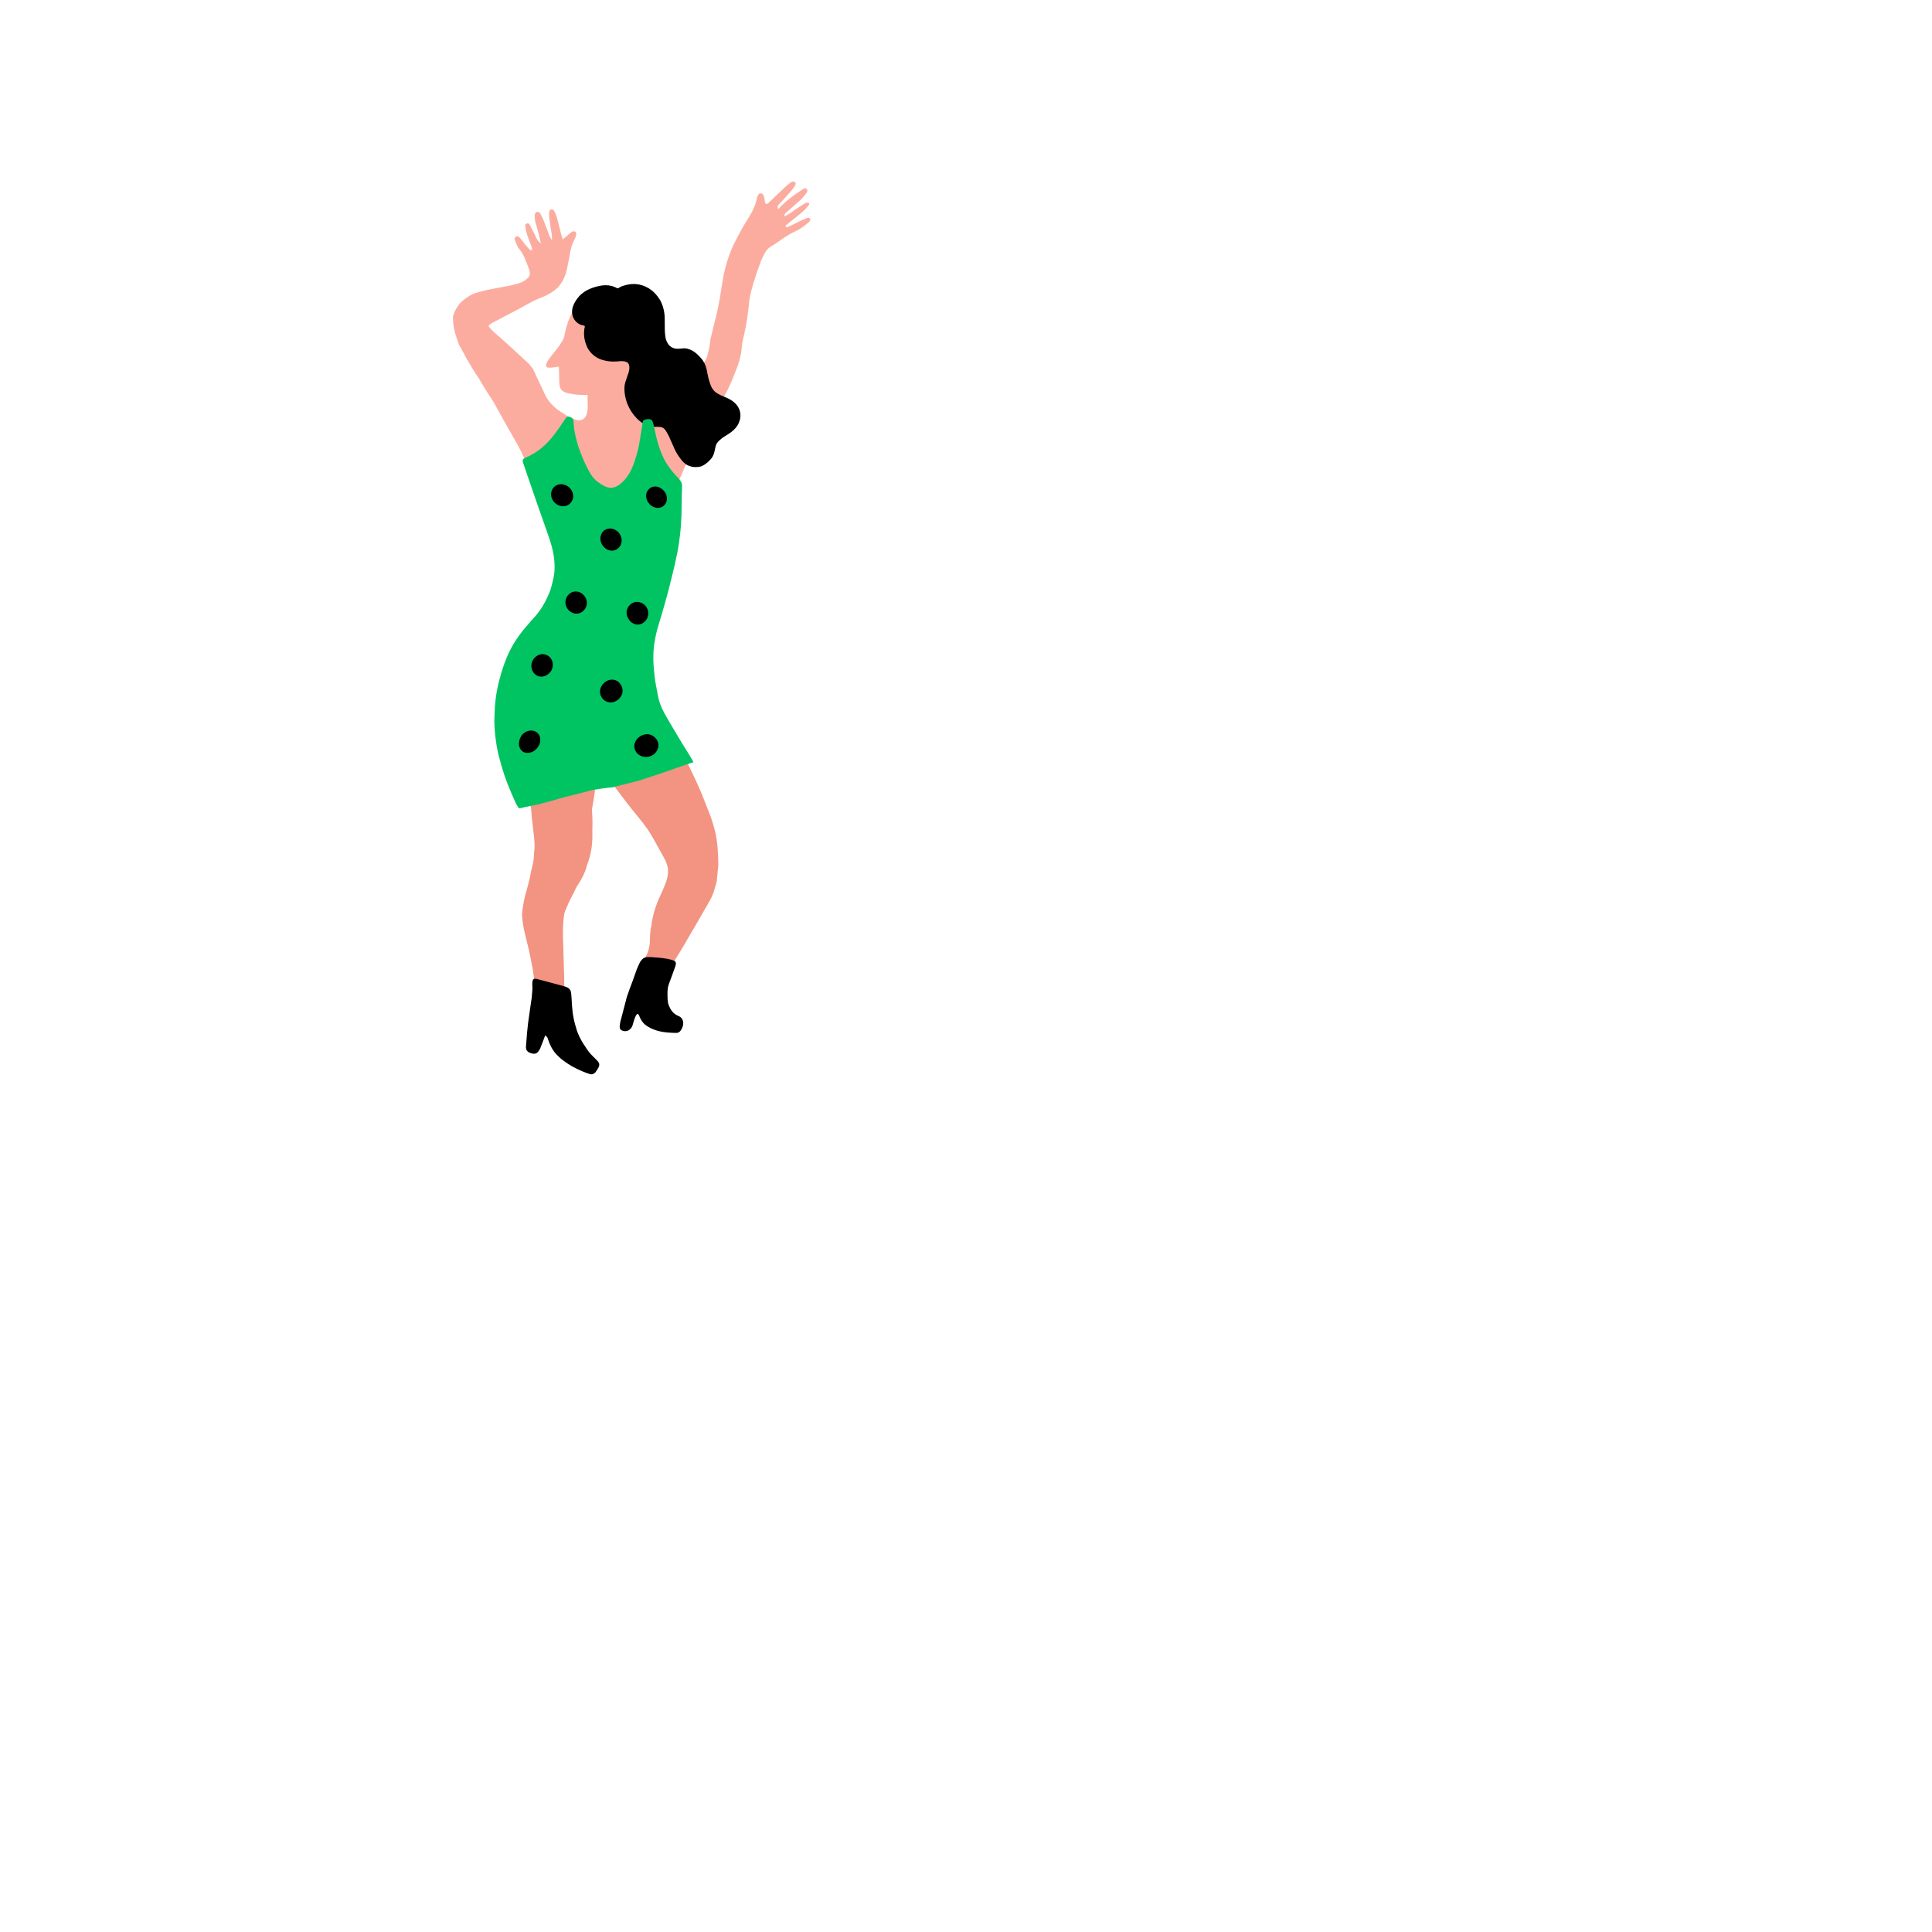 <?xml version="1.0" ?>
<svg xmlns="http://www.w3.org/2000/svg" version="1.1" width="384" height="384">
  <defs/>
  <g>
    <path d="M 161.056 43.524 C 160.96 43.286 160.682 43.23 160.409 43.332 C 160.266 43.386 160.123 43.443 159.981 43.503 C 159.75 43.599 159.522 43.703 159.296 43.811 C 158.443 44.22 157.601 44.652 156.743 45.051 C 156.55 45.14 156.247 45.328 156.117 44.872 C 156.437 44.606 156.787 44.306 157.147 44.016 C 157.9 43.408 158.678 42.825 159.409 42.195 C 159.439 42.169 159.469 42.143 159.5 42.117 C 159.756 41.897 159.991 41.654 160.217 41.404 C 160.305 41.305 160.391 41.205 160.476 41.104 C 160.559 41.007 160.642 40.91 160.724 40.813 C 160.839 40.676 160.92 40.433 160.709 40.337 C 160.617 40.294 160.48 40.264 160.36 40.268 C 160.293 40.27 160.23 40.283 160.183 40.311 C 159.983 40.429 159.783 40.55 159.585 40.672 C 159.092 40.972 158.606 41.284 158.126 41.604 C 157.417 42.077 156.775 42.656 155.928 42.988 C 155.85 42.371 156.375 42.169 156.691 41.877 C 157.419 41.205 158.189 40.572 158.922 39.905 C 159.032 39.803 159.141 39.7 159.249 39.596 C 159.456 39.398 159.646 39.184 159.827 38.962 C 159.916 38.852 160.001 38.74 160.085 38.628 C 160.182 38.495 160.276 38.361 160.369 38.227 C 160.514 38.02 160.516 37.736 160.323 37.551 C 160.176 37.41 159.991 37.41 159.815 37.476 C 159.749 37.501 159.684 37.535 159.623 37.574 C 159.235 37.824 158.852 38.079 158.476 38.342 C 158.286 38.472 158.099 38.604 157.913 38.738 C 157.605 38.955 157.303 39.179 157.007 39.41 C 156.363 39.911 155.748 40.447 155.178 41.03 C 155.004 41.208 154.834 41.39 154.669 41.578 C 154.564 41.299 154.467 41.009 154.719 40.723 C 155.07 40.324 155.463 39.954 155.817 39.558 C 155.936 39.425 156.055 39.292 156.174 39.159 C 156.532 38.76 156.889 38.361 157.237 37.955 C 157.274 37.911 157.31 37.867 157.347 37.823 C 157.489 37.65 157.628 37.476 157.766 37.3 C 157.825 37.223 157.878 37.149 157.924 37.079 C 158.223 36.609 158.214 36.28 157.954 36.161 C 157.865 36.121 157.782 36.099 157.702 36.091 C 157.326 36.057 157.036 36.353 156.744 36.583 C 156.739 36.587 156.735 36.591 156.73 36.595 C 156.416 36.836 156.127 37.109 155.842 37.381 C 155.606 37.606 155.371 37.832 155.137 38.057 C 154.387 38.767 153.639 39.48 152.884 40.186 C 152.851 40.219 152.817 40.252 152.783 40.286 C 152.4 40.661 152.102 40.589 152.03 40.092 C 151.983 39.769 151.954 39.442 151.866 39.137 C 151.808 38.941 151.726 38.755 151.599 38.584 C 151.434 38.363 150.932 38.386 150.771 38.637 C 150.667 38.798 150.532 38.969 150.503 39.14 C 150.435 39.53 150.339 39.911 150.221 40.286 C 150.048 40.828 149.83 41.355 149.583 41.874 C 149.576 41.888 149.569 41.902 149.562 41.916 C 149.102 42.798 148.559 43.655 148.025 44.515 C 147.676 45.076 147.356 45.641 147.064 46.21 C 146.831 46.625 146.613 47.042 146.408 47.46 C 146.202 47.834 146.007 48.209 145.823 48.586 C 145.803 48.627 145.784 48.668 145.764 48.709 C 145.157 50.029 144.679 51.364 144.306 52.709 C 143.966 53.936 143.713 55.171 143.53 56.41 C 143.5 56.57 143.471 56.73 143.444 56.89 C 143.424 57.003 143.404 57.117 143.384 57.231 C 143.316 57.743 143.238 58.254 143.153 58.766 C 143.043 59.448 142.92 60.131 142.783 60.813 C 142.521 62.118 142.211 63.422 141.865 64.726 C 141.845 64.802 141.825 64.879 141.804 64.955 C 141.615 65.784 141.41 66.613 141.194 67.443 C 141.15 67.835 141.104 68.227 141.056 68.62 C 141.028 68.845 140.988 69.066 140.937 69.282 C 140.878 69.614 140.793 69.936 140.685 70.248 C 140.651 70.479 140.602 70.703 140.538 70.919 C 140.409 71.219 140.259 71.509 140.087 71.788 C 139.809 72.244 139.53 72.701 139.239 73.145 C 139.099 73.362 138.957 73.576 138.81 73.784 C 138.383 74.39 137.962 75.001 137.558 75.628 C 137.521 75.681 137.485 75.735 137.448 75.789 C 137.056 76.361 136.678 76.946 136.323 77.552 C 136.241 77.7 136.16 77.849 136.081 77.999 C 135.646 78.825 135.144 79.554 134.581 80.199 C 134.419 80.385 134.252 80.564 134.08 80.737 C 133.865 80.954 133.641 81.162 133.411 81.361 C 132.974 81.73 132.51 82.066 132.023 82.372 C 131.841 82.483 131.657 82.591 131.469 82.695 C 131.076 82.912 130.676 83.089 130.271 83.247 C 130.115 83.298 129.957 83.346 129.799 83.392 C 129.604 83.445 129.407 83.495 129.21 83.541 C 128.486 83.614 127.772 83.446 127.154 82.812 C 127.072 82.728 126.996 82.641 126.925 82.551 C 126.145 81.626 125.975 80.375 125.944 79.156 C 125.941 78.795 125.95 78.436 125.958 78.09 C 125.962 77.941 125.9 77.837 125.814 77.769 C 125.815 77.585 125.817 77.402 125.82 77.219 C 125.842 76.928 125.865 76.637 125.884 76.346 C 125.898 76.113 125.92 75.88 125.944 75.647 C 125.961 75.4 125.981 75.153 125.998 74.907 C 126.025 73.952 126.06 72.997 126.099 72.042 C 126.114 71.671 126.13 71.299 126.146 70.928 C 126.198 70.339 126.251 69.75 126.304 69.162 C 126.462 67.409 126.478 65.675 126.126 63.991 C 126.036 63.561 125.934 63.136 125.806 62.725 C 125.787 62.671 125.768 62.616 125.748 62.562 C 125.583 62.103 125.379 61.664 125.113 61.26 C 124.444 60.245 123.561 59.501 122.468 59.034 C 122.465 59.033 122.463 59.032 122.461 59.031 C 121.903 58.809 121.34 58.615 120.721 58.601 C 120.17 58.588 119.618 58.633 119.068 58.724 C 118.855 58.759 118.642 58.802 118.43 58.85 C 117.402 59.087 116.508 59.482 115.749 60.034 C 115.495 60.211 115.254 60.404 115.027 60.613 C 114.082 61.48 113.367 62.62 112.884 64.028 C 112.619 64.799 112.404 65.578 112.243 66.365 C 112.216 66.506 112.191 66.647 112.168 66.789 C 112.153 66.879 112.142 66.974 112.105 67.057 C 112.022 67.243 111.943 67.43 111.864 67.617 C 111.493 68.218 111.12 68.819 110.653 69.386 C 110.011 70.167 109.383 70.956 108.84 71.784 C 108.798 71.849 108.757 71.913 108.718 71.978 C 108.648 72.134 108.589 72.292 108.55 72.451 C 108.451 72.849 108.65 73.069 109.125 73.077 C 109.688 73.087 110.256 73.003 110.821 72.901 C 111.018 72.865 111.084 72.903 111.087 73.065 C 111.107 73.938 111.138 74.81 111.162 75.682 C 111.167 75.845 111.166 76.009 111.166 76.172 C 111.198 76.416 111.233 76.66 111.295 76.901 C 111.411 77.354 111.705 77.69 112.175 77.915 C 112.446 78.045 112.73 78.131 113.02 78.193 C 113.277 78.25 113.539 78.287 113.803 78.32 C 113.809 78.321 113.815 78.322 113.821 78.323 C 113.846 78.328 113.872 78.332 113.897 78.337 C 114.033 78.363 114.168 78.384 114.304 78.403 C 114.924 78.48 115.552 78.49 116.179 78.498 C 116.347 78.5 116.515 78.508 116.682 78.5 C 116.735 78.497 116.757 78.519 116.79 78.532 C 116.785 78.791 116.781 79.069 116.773 79.357 C 116.828 80.183 116.858 81.096 116.716 81.857 C 116.607 82.438 116.398 82.931 116.022 83.228 C 115.728 83.456 115.339 83.574 114.827 83.539 C 113.791 83.257 112.777 82.76 111.872 82.113 C 111.615 81.961 111.365 81.8 111.123 81.63 C 109.937 80.792 108.967 79.739 108.406 78.586 C 108.31 78.388 108.216 78.19 108.123 77.991 C 107.915 77.564 107.713 77.135 107.515 76.704 C 107.416 76.496 107.317 76.288 107.219 76.079 C 106.777 75.139 106.338 74.199 105.899 73.258 C 105.609 72.911 105.319 72.564 105.03 72.217 C 104.996 72.185 104.961 72.153 104.927 72.122 C 103.755 71.039 102.582 69.956 101.4 68.876 C 100.302 67.873 99.184 66.876 98.04 65.888 C 97.923 65.765 97.805 65.642 97.687 65.519 C 97.648 65.477 97.608 65.435 97.569 65.394 C 97.492 65.312 97.426 65.233 97.37 65.156 C 97.197 65.015 97.116 64.888 97.143 64.771 C 97.2 64.657 97.292 64.55 97.422 64.45 C 97.464 64.419 97.504 64.386 97.543 64.352 C 97.719 64.253 97.885 64.145 98.067 64.05 C 99.189 63.464 100.311 62.877 101.434 62.291 C 101.921 62.037 102.409 61.783 102.897 61.529 C 103.273 61.321 103.649 61.114 104.025 60.907 C 104.318 60.743 104.612 60.58 104.906 60.417 C 105.078 60.321 105.254 60.23 105.433 60.142 C 106.094 59.77 106.802 59.448 107.543 59.163 C 109.006 58.6 110.147 57.868 111.01 56.993 C 111.018 56.983 111.026 56.974 111.034 56.964 C 111.853 55.989 112.382 54.856 112.665 53.592 C 112.788 53.042 112.897 52.489 112.995 51.935 C 113.039 51.751 113.081 51.566 113.122 51.381 C 113.145 51.265 113.168 51.15 113.191 51.034 C 113.213 50.883 113.235 50.732 113.257 50.582 C 113.271 50.477 113.287 50.373 113.304 50.269 C 113.435 49.515 113.622 48.772 113.968 48.048 C 114.038 47.882 114.117 47.716 114.203 47.551 C 114.293 47.379 114.364 47.199 114.421 47.017 C 114.463 46.879 114.498 46.74 114.528 46.603 C 114.537 46.565 114.542 46.527 114.544 46.489 C 114.551 46.311 114.485 46.138 114.28 46.037 C 114.253 46.023 114.226 46.012 114.198 46.003 C 113.991 45.941 113.77 45.994 113.611 46.115 C 113.6 46.122 113.59 46.13 113.58 46.138 C 113.182 46.45 112.802 46.779 112.397 47.13 C 112.281 47.229 112.163 47.329 112.042 47.431 C 111.977 47.481 111.911 47.532 111.844 47.582 C 111.82 47.5 111.796 47.421 111.773 47.345 C 111.764 47.316 111.755 47.287 111.746 47.258 C 111.735 47.222 111.724 47.187 111.713 47.153 C 111.702 47.117 111.691 47.083 111.68 47.048 C 111.611 46.829 111.55 46.627 111.498 46.423 C 111.415 46.093 111.333 45.763 111.253 45.432 C 111.177 45.125 111.101 44.817 111.024 44.51 C 110.897 44.016 110.766 43.523 110.625 43.033 C 110.502 42.601 110.289 42.196 110.07 41.806 C 110.005 41.692 109.783 41.615 109.626 41.621 C 109.338 41.632 109.207 41.866 109.176 42.112 C 109.14 42.403 109.102 42.704 109.137 42.985 C 109.153 43.109 109.169 43.233 109.185 43.356 C 109.276 44.117 109.38 44.876 109.504 45.63 C 109.504 45.631 109.504 45.632 109.505 45.634 C 109.53 45.796 109.561 45.957 109.591 46.125 C 109.669 46.58 109.743 47.081 109.704 47.768 C 109.428 47.267 109.274 47.051 109.182 46.813 C 109.049 46.467 108.924 46.118 108.799 45.769 C 108.789 45.74 108.778 45.71 108.768 45.681 C 108.613 45.253 108.457 44.826 108.289 44.403 C 108.106 43.941 107.905 43.486 107.692 43.039 C 107.659 42.97 107.626 42.902 107.593 42.834 C 107.558 42.764 107.524 42.694 107.489 42.625 C 107.347 42.339 107.162 42.048 106.717 42.127 C 106.41 42.181 106.237 42.529 106.269 43.117 C 106.27 43.136 106.271 43.155 106.272 43.174 C 106.288 43.439 106.32 43.703 106.371 43.96 C 106.394 44.072 106.42 44.182 106.449 44.291 C 106.533 44.606 106.624 44.917 106.717 45.229 C 106.841 45.668 106.97 46.105 107.086 46.547 C 107.153 46.804 107.212 47.063 107.276 47.349 C 107.347 47.654 107.422 47.989 107.515 48.382 C 107.24 48.179 107.039 47.969 106.882 47.757 C 106.575 47.352 106.448 46.934 106.253 46.553 C 105.978 46.015 105.71 45.474 105.422 44.943 C 105.38 44.865 105.338 44.788 105.295 44.71 C 105.287 44.695 105.278 44.679 105.269 44.663 C 105.239 44.608 105.203 44.549 105.157 44.499 C 105.081 44.416 104.979 44.357 104.832 44.382 C 104.8 44.387 104.765 44.397 104.729 44.411 C 104.617 44.453 104.535 44.516 104.479 44.589 C 104.392 44.7 104.368 44.836 104.39 44.962 C 104.402 45.031 104.414 45.1 104.427 45.17 C 104.506 45.65 104.593 46.131 104.741 46.587 C 104.956 47.247 105.209 47.893 105.457 48.542 C 105.501 48.657 105.545 48.772 105.589 48.887 C 105.614 48.955 105.639 49.024 105.664 49.093 C 105.669 49.108 105.675 49.123 105.682 49.139 C 105.762 49.338 105.872 49.541 105.559 49.784 C 105.529 49.76 105.498 49.737 105.467 49.713 C 105.335 49.623 105.197 49.539 105.097 49.43 C 104.877 49.191 104.666 48.944 104.458 48.697 C 104.364 48.58 104.271 48.462 104.178 48.345 C 103.929 48.031 103.709 47.694 103.445 47.393 C 103.085 46.981 102.691 46.859 102.482 47.07 C 102.157 47.398 102.291 47.686 102.42 47.96 C 102.486 48.098 102.545 48.241 102.603 48.385 C 102.755 48.763 102.899 49.147 103.168 49.452 C 103.654 50.002 103.987 50.617 104.266 51.256 C 104.381 51.52 104.486 51.788 104.59 52.057 C 104.732 52.425 104.87 52.793 105.019 53.157 C 105.033 53.193 105.048 53.229 105.063 53.265 C 105.262 53.741 105.337 54.187 105.297 54.601 C 105.236 54.844 105.108 55.059 104.915 55.247 C 104.848 55.312 104.774 55.374 104.693 55.432 C 104.267 55.87 103.592 56.202 102.7 56.429 C 102.257 56.542 101.812 56.653 101.367 56.764 C 100.427 56.948 99.483 57.125 98.535 57.295 C 97.954 57.399 97.378 57.509 96.809 57.629 C 95.911 57.839 95.034 58.075 94.184 58.349 C 94.144 58.362 94.103 58.376 94.063 58.389 C 93.19 58.836 92.439 59.34 91.806 59.898 C 91.588 60.105 91.388 60.32 91.207 60.544 C 91.052 60.753 90.909 60.967 90.779 61.186 C 90.455 61.73 90.206 62.304 90.03 62.908 C 90.025 63.123 90.031 63.341 90.047 63.564 C 90.055 64.072 90.112 64.597 90.215 65.139 C 90.362 65.912 90.581 66.679 90.843 67.443 C 90.988 67.866 91.146 68.288 91.313 68.709 C 91.452 68.945 91.595 69.179 91.739 69.414 C 91.787 69.506 91.834 69.598 91.882 69.69 C 92.469 70.822 93.103 71.941 93.779 73.048 C 93.973 73.365 94.17 73.68 94.371 73.995 C 94.634 74.397 94.903 74.796 95.177 75.195 C 95.404 75.597 95.637 75.998 95.875 76.397 C 96.541 77.517 97.247 78.625 97.989 79.723 C 98.005 79.752 98.021 79.781 98.037 79.81 C 98.279 80.245 98.525 80.679 98.776 81.112 C 99.185 81.886 99.608 82.656 100.044 83.423 C 100.761 84.683 101.483 85.942 102.195 87.204 C 102.479 87.708 102.762 88.213 103.042 88.719 C 103.232 89.08 103.42 89.442 103.607 89.804 C 103.731 90.073 103.855 90.342 103.978 90.612 C 104.053 90.768 104.128 90.924 104.202 91.08 C 104.487 91.678 104.821 92.236 105.199 92.756 C 105.345 92.972 105.498 93.181 105.659 93.384 C 106.218 94.093 106.861 94.731 107.579 95.309 C 107.77 95.463 107.962 95.614 108.156 95.763 C 109.112 96.495 110.102 97.161 111.123 97.764 C 111.273 97.852 111.423 97.937 111.574 98.022 C 111.698 98.095 111.823 98.167 111.948 98.238 C 112.287 98.43 112.629 98.615 112.974 98.794 C 114.058 99.361 115.174 99.863 116.317 100.305 C 116.42 100.345 116.523 100.385 116.626 100.424 C 117.38 100.712 118.129 100.924 118.876 101.071 C 119.256 101.145 119.635 101.203 120.014 101.245 C 120.437 101.292 120.86 101.32 121.281 101.331 C 121.669 101.339 122.056 101.332 122.443 101.312 C 122.741 101.3 123.039 101.279 123.337 101.252 C 124.242 101.168 125.142 101.017 126.038 100.819 C 126.222 100.776 126.406 100.731 126.589 100.683 C 127.291 100.503 127.964 100.271 128.617 100.001 C 129.255 99.748 129.872 99.458 130.478 99.148 C 130.805 98.98 131.13 98.806 131.452 98.629 C 131.928 98.359 132.399 98.081 132.871 97.804 C 133.263 97.578 133.655 97.351 134.049 97.13 C 134.319 96.979 134.487 96.751 134.613 96.486 C 134.647 96.405 134.677 96.321 134.705 96.235 C 134.815 95.891 134.935 95.552 135.064 95.219 C 135.184 94.943 135.309 94.67 135.438 94.4 C 135.597 93.975 135.768 93.558 135.947 93.147 C 136.004 93.016 136.062 92.886 136.121 92.756 C 136.64 91.842 137.191 90.953 137.752 90.073 C 137.83 89.95 137.908 89.827 137.985 89.702 C 138.034 89.623 138.083 89.543 138.131 89.463 C 138.165 89.409 138.2 89.355 138.234 89.301 C 138.293 89.204 138.351 89.108 138.41 89.011 C 139.024 87.995 139.591 86.944 140.089 85.843 C 140.108 85.801 140.127 85.76 140.146 85.718 C 140.609 84.696 141.096 83.692 141.611 82.708 C 141.644 82.644 141.678 82.582 141.712 82.519 C 142.002 81.976 142.301 81.44 142.608 80.91 C 142.917 80.379 143.235 79.856 143.563 79.339 C 143.867 78.859 144.163 78.369 144.429 77.86 C 144.44 77.838 144.451 77.816 144.462 77.795 C 144.525 77.668 144.588 77.541 144.65 77.414 C 145.151 76.41 145.609 75.387 145.986 74.332 C 146.058 74.161 146.128 73.989 146.196 73.817 C 146.2 73.806 146.204 73.796 146.209 73.785 C 146.791 72.416 147.214 70.99 147.387 69.481 C 147.431 69.089 147.471 68.696 147.506 68.303 C 147.598 67.898 147.684 67.493 147.765 67.088 C 147.931 66.385 148.08 65.682 148.214 64.979 C 148.496 63.49 148.705 62.003 148.848 60.524 C 148.872 60.271 148.899 60.019 148.928 59.767 C 148.969 59.495 149.012 59.223 149.057 58.952 C 149.146 58.54 149.241 58.129 149.341 57.717 C 149.471 57.234 149.608 56.751 149.753 56.268 C 150.177 54.855 150.664 53.443 151.193 52.028 C 151.296 51.752 151.429 51.476 151.568 51.201 C 151.652 51.017 151.74 50.833 151.822 50.649 C 151.882 50.517 151.95 50.39 152.025 50.266 C 152.201 49.942 152.43 49.649 152.708 49.389 C 152.873 49.245 153.054 49.112 153.251 48.992 C 154.123 48.457 154.944 47.852 155.792 47.285 C 156.496 46.814 157.218 46.369 158.003 46.01 C 158.154 45.932 158.307 45.858 158.464 45.789 C 158.783 45.648 159.08 45.45 159.369 45.243 C 159.521 45.133 159.67 45.02 159.82 44.911 C 160.198 44.636 160.564 44.34 160.895 44.017 C 161.019 43.905 161.107 43.649 161.056 43.524" stroke-width="2.0" fill="rgb(252, 172, 159)" opacity="1.0"/>
    <path d="M 130.393 84.834 C 130.415 84.835 130.436 84.835 130.457 84.836 C 130.679 84.84 130.902 84.844 131.124 84.851 C 131.351 84.858 131.552 84.914 131.731 85.012 C 132.001 85.163 132.223 85.414 132.417 85.743 C 132.433 85.769 132.449 85.795 132.465 85.822 C 132.844 86.455 133.156 87.124 133.442 87.807 C 133.63 88.216 133.808 88.631 133.986 89.046 C 134.239 89.636 134.551 90.18 134.908 90.692 C 135.091 90.968 135.287 91.235 135.494 91.495 C 135.966 92.086 136.502 92.451 137.088 92.643 C 137.402 92.762 137.734 92.823 138.08 92.837 C 138.26 92.844 138.44 92.837 138.619 92.825 C 138.746 92.81 138.873 92.793 138.999 92.777 C 139.235 92.747 139.461 92.67 139.678 92.555 C 140.02 92.374 140.337 92.152 140.633 91.898 C 140.889 91.674 141.129 91.425 141.357 91.156 C 141.687 90.766 141.879 90.289 142.001 89.768 C 142.041 89.595 142.082 89.422 142.121 89.249 C 142.146 89.128 142.171 89.007 142.194 88.885 C 142.207 88.815 142.223 88.747 142.241 88.68 C 142.344 88.312 142.53 88.004 142.783 87.742 C 142.826 87.698 142.869 87.654 142.912 87.611 C 143.185 87.342 143.475 87.096 143.794 86.887 C 144.375 86.508 144.982 86.176 145.523 85.725 C 146.066 85.27 146.544 84.757 146.843 84.064 C 146.915 83.897 146.975 83.729 147.021 83.56 C 147.355 82.437 147.115 81.289 146.342 80.391 C 146.296 80.338 146.248 80.286 146.198 80.235 C 145.728 79.753 145.191 79.41 144.615 79.146 C 144.382 79.029 144.143 78.927 143.899 78.835 C 143.446 78.664 143.009 78.452 142.585 78.197 C 142.214 77.974 141.903 77.697 141.66 77.338 C 141.527 77.155 141.413 76.95 141.318 76.719 C 141.027 76.015 140.826 75.293 140.675 74.553 C 140.654 74.449 140.633 74.345 140.61 74.242 C 140.562 73.976 140.51 73.712 140.454 73.448 C 140.256 72.524 139.861 71.767 139.307 71.152 C 139.175 70.997 139.034 70.851 138.884 70.713 C 138.758 70.573 138.624 70.441 138.482 70.315 C 137.915 69.814 137.294 69.482 136.629 69.308 C 136.559 69.29 136.489 69.276 136.419 69.265 C 136.051 69.203 135.684 69.239 135.317 69.277 C 135.024 69.308 134.73 69.345 134.435 69.317 C 134.336 69.307 134.239 69.289 134.144 69.264 C 133.696 69.175 133.299 68.94 132.95 68.582 C 132.939 68.568 132.927 68.554 132.916 68.539 C 132.475 67.96 132.23 67.261 132.19 66.43 C 132.165 66.256 132.15 66.076 132.146 65.889 C 132.142 65.746 132.138 65.602 132.134 65.459 C 132.142 64.704 132.132 63.951 132.115 63.2 C 132.087 61.9 131.778 60.738 131.229 59.685 C 131.221 59.669 131.213 59.654 131.205 59.639 C 130.58 58.65 129.825 57.81 128.83 57.236 C 128.446 57.015 128.055 56.843 127.658 56.717 C 127.235 56.579 126.804 56.495 126.366 56.463 C 126.287 56.457 126.209 56.453 126.13 56.451 C 125.344 56.435 124.54 56.573 123.719 56.851 C 123.461 56.939 123.213 57.06 122.985 57.221 C 122.851 57.315 122.744 57.324 122.605 57.247 C 122.273 57.065 121.933 56.93 121.586 56.839 C 120.79 56.632 119.952 56.65 119.086 56.836 C 119.045 56.845 119.004 56.854 118.962 56.864 C 118.142 57.056 117.337 57.311 116.574 57.736 C 115.871 58.128 115.282 58.624 114.817 59.24 C 114.491 59.644 114.217 60.098 113.998 60.606 C 113.562 61.618 113.64 62.545 114.01 63.264 C 114.351 63.923 114.938 64.406 115.599 64.615 C 115.659 64.634 115.719 64.65 115.78 64.664 C 115.925 64.698 116.116 64.679 116.202 64.789 C 116.293 64.906 116.193 65.093 116.167 65.247 C 116.04 66.007 116.052 66.735 116.192 67.428 C 116.281 67.913 116.429 68.382 116.633 68.835 C 116.739 69.071 116.856 69.292 116.983 69.5 C 117.352 70.052 117.793 70.504 118.303 70.858 C 118.869 71.25 119.52 71.52 120.256 71.67 C 120.423 71.711 120.594 71.745 120.77 71.773 C 121.589 71.903 122.411 71.876 123.24 71.79 C 123.361 71.777 123.482 71.772 123.602 71.773 C 123.84 71.777 124.076 71.811 124.31 71.871 C 124.785 71.994 125.007 72.265 125.08 72.817 C 125.134 73.222 125.058 73.615 124.948 74 C 124.948 74 124.948 74 124.948 74.001 C 124.776 74.528 124.602 75.054 124.416 75.576 C 124.304 75.89 124.219 76.204 124.159 76.519 C 124.053 77.352 124.12 78.191 124.313 79.023 C 124.422 79.491 124.563 79.943 124.734 80.376 C 125.17 81.428 125.79 82.373 126.599 83.188 C 126.685 83.275 126.772 83.358 126.862 83.437 C 127.69 84.23 128.662 84.664 129.736 84.795 C 129.954 84.821 130.174 84.832 130.393 84.85 L 130.393 84.834" stroke-width="2.0" fill="rgb(0, 0, 0)" opacity="1.0"/>
    <path d="M 111.552 151.656 C 111.947 151.7 112.343 151.741 112.739 151.782 C 113.326 151.847 113.913 151.913 114.498 151.988 C 114.762 152.025 115.026 152.064 115.289 152.105 C 115.378 152.119 115.465 152.135 115.549 152.153 C 116.348 152.328 116.935 152.712 117.355 153.258 C 117.584 153.594 117.74 153.994 117.833 154.447 C 117.893 154.736 117.95 155.026 118.004 155.317 C 118.005 155.32 118.006 155.323 118.006 155.326 C 118.007 155.327 118.007 155.329 118.007 155.33 C 118.108 155.977 118.191 156.628 118.258 157.281 C 118.244 157.315 118.23 157.349 118.216 157.383 C 118.205 157.473 118.193 157.563 118.182 157.653 C 118.113 158.181 118.032 158.712 117.941 159.245 C 117.93 159.294 117.919 159.343 117.908 159.392 C 117.843 159.8 117.774 160.21 117.7 160.621 C 117.691 160.674 117.681 160.728 117.671 160.781 C 117.674 160.964 117.676 161.148 117.677 161.332 C 117.727 162.078 117.76 162.828 117.761 163.587 C 117.762 163.987 117.754 164.39 117.735 164.796 C 117.741 165.071 117.742 165.348 117.738 165.626 C 117.746 165.986 117.745 166.348 117.733 166.714 C 117.682 168.342 117.411 169.909 116.863 171.407 C 116.831 171.495 116.798 171.582 116.765 171.669 C 116.418 173.061 115.839 174.394 114.984 175.664 C 114.959 175.703 114.934 175.743 114.908 175.782 C 114.795 175.956 114.683 176.132 114.572 176.308 C 114.312 176.862 114.059 177.421 113.772 177.952 C 113.222 178.966 112.741 180.021 112.323 181.114 C 112.268 181.271 112.214 181.429 112.161 181.588 C 112.143 181.697 112.125 181.806 112.108 181.916 C 112.081 182.092 112.056 182.268 112.032 182.445 C 111.905 183.701 111.862 185.003 111.899 186.348 C 111.931 187.475 111.964 188.603 111.999 189.731 C 112.033 190.858 112.068 191.986 112.103 193.115 C 112.113 193.433 112.123 193.751 112.132 194.07 C 112.136 194.307 112.139 194.545 112.142 194.782 C 112.139 194.922 112.135 195.061 112.131 195.201 C 112.153 195.633 112.175 196.065 112.196 196.497 C 112.201 196.591 112.206 196.686 112.21 196.781 C 112.156 197.273 112.095 197.765 111.985 198.232 C 111.882 198.672 111.632 198.98 111.254 199.089 C 111.11 199.128 110.949 199.141 110.772 199.123 C 110.195 199.066 109.615 198.975 109.036 198.827 C 108.587 198.707 108.139 198.545 107.693 198.327 C 107.1 198.038 106.703 197.557 106.626 196.853 C 106.611 196.719 106.597 196.584 106.582 196.449 C 106.415 195.745 106.254 195.04 106.145 194.346 C 106.088 193.986 106.031 193.626 105.971 193.266 C 105.936 193.014 105.9 192.762 105.863 192.509 C 105.778 192.048 105.69 191.586 105.597 191.124 C 105.564 190.948 105.53 190.773 105.496 190.597 C 105.251 189.343 104.97 188.084 104.631 186.816 C 104.319 185.646 104.074 184.494 103.9 183.362 C 103.834 182.841 103.784 182.325 103.749 181.812 C 103.751 181.782 103.754 181.751 103.757 181.721 C 103.902 180.099 104.2 178.521 104.658 176.987 C 104.894 176.199 105.089 175.389 105.283 174.58 C 105.314 174.441 105.344 174.302 105.375 174.163 C 105.446 173.838 105.503 173.514 105.545 173.19 C 105.654 172.827 105.742 172.464 105.808 172.102 C 105.975 171.475 106.078 170.849 106.119 170.223 C 106.134 169.99 106.141 169.757 106.138 169.524 C 106.26 168.767 106.286 168.009 106.216 167.252 C 106.206 166.957 106.183 166.662 106.148 166.366 C 106.031 165.393 105.922 164.416 105.813 163.439 C 105.775 163.107 105.739 162.775 105.701 162.443 C 105.657 161.898 105.612 161.353 105.565 160.809 C 105.55 160.714 105.534 160.619 105.519 160.524 C 105.297 159.152 105.053 157.79 104.832 156.418 C 104.829 156.397 104.826 156.376 104.823 156.355 C 104.743 155.788 104.679 155.214 104.678 154.621 C 104.669 154.354 104.675 154.082 104.698 153.806 C 104.705 153.708 104.714 153.609 104.725 153.509 C 104.753 153.265 104.786 153.049 104.83 152.859 C 105.061 151.938 105.527 151.633 106.657 151.543 C 106.848 151.528 107.039 151.517 107.23 151.51 C 107.763 151.492 108.294 151.503 108.821 151.521 C 109.733 151.553 110.636 151.63 111.544 151.687 L 111.552 151.656" stroke-width="2.0" fill="rgb(242, 148, 129)" opacity="1.0"/>
    <path d="M 142.451 175.233 C 142.229 175.943 142.034 176.689 141.806 177.441 C 141.663 177.79 141.513 178.141 141.349 178.49 C 141.237 178.709 141.121 178.928 140.997 179.145 C 140.2 180.546 139.394 181.946 138.583 183.345 C 137.772 184.744 136.955 186.142 136.136 187.539 C 136.02 187.737 135.904 187.936 135.787 188.134 C 135.623 188.411 135.459 188.687 135.295 188.963 C 135.255 189.027 135.214 189.091 135.174 189.154 C 135.073 189.318 134.973 189.481 134.872 189.644 C 134.444 190.328 134.016 191.013 133.588 191.697 C 133.178 192.353 132.684 192.998 132.166 193.621 C 131.88 193.966 131.563 194.245 131.222 194.441 C 130.925 194.659 130.597 194.789 130.245 194.814 C 130.109 194.819 129.969 194.811 129.827 194.79 C 129.312 194.712 128.799 194.623 128.299 194.51 C 128.023 194.448 127.752 194.378 127.487 194.298 C 127.09 194.178 126.894 193.924 126.888 193.568 C 126.879 193.399 126.913 193.208 126.988 192.998 C 127.186 192.442 127.406 191.885 127.651 191.333 C 127.767 191.144 127.886 190.956 128.009 190.769 C 128.017 190.756 128.025 190.744 128.033 190.732 C 128.28 190.313 128.496 189.895 128.673 189.48 C 128.847 189.029 128.978 188.582 129.056 188.14 C 129.144 187.731 129.187 187.327 129.181 186.932 C 129.163 185.941 129.263 184.943 129.471 183.936 C 129.524 183.49 129.597 183.043 129.691 182.593 C 129.698 182.558 129.705 182.522 129.712 182.487 C 130.024 180.949 130.569 179.396 131.319 177.826 C 131.588 177.263 131.826 176.692 132.065 176.124 C 132.377 175.378 132.605 174.653 132.727 173.946 C 132.748 173.757 132.763 173.568 132.77 173.381 C 132.782 173.09 132.775 172.801 132.749 172.515 C 132.623 171.933 132.422 171.361 132.134 170.796 C 132.112 170.754 132.089 170.712 132.066 170.67 C 131.391 169.44 130.722 168.209 130.032 166.99 C 129.942 166.832 129.852 166.674 129.762 166.516 C 129.549 166.159 129.334 165.804 129.117 165.45 C 128.975 165.228 128.832 165.006 128.688 164.785 C 128.366 164.338 128.039 163.894 127.707 163.453 C 127.66 163.396 127.614 163.338 127.567 163.281 C 126.534 162.007 125.487 160.74 124.487 159.448 C 124.112 158.963 123.742 158.474 123.383 157.98 C 122.965 157.447 122.558 156.908 122.164 156.362 C 122.097 156.242 122.031 156.121 121.965 156 C 121.875 155.809 121.787 155.617 121.701 155.423 C 121.394 154.73 121.095 154.029 120.875 153.311 C 120.793 153.043 120.796 152.794 120.876 152.572 C 121.014 152.243 121.323 151.974 121.778 151.797 C 122.281 151.601 122.823 151.46 123.356 151.376 C 124.034 151.268 124.711 151.167 125.389 151.072 C 125.433 151.065 125.478 151.058 125.522 151.05 C 125.743 151.013 125.963 150.975 126.184 150.939 C 126.988 150.809 127.795 150.689 128.603 150.577 C 129.811 150.41 131.023 150.263 132.238 150.131 C 132.736 150.069 133.235 150.01 133.734 149.954 C 134.617 149.854 135.311 150.03 135.839 150.494 C 136.101 150.721 136.32 151.021 136.499 151.395 C 136.624 151.657 136.75 151.918 136.876 152.179 C 137.008 152.439 137.14 152.698 137.272 152.958 C 137.433 153.294 137.593 153.63 137.753 153.966 C 138.156 154.816 138.552 155.669 138.925 156.533 C 138.965 156.627 139.005 156.721 139.045 156.815 C 139.187 157.128 139.326 157.443 139.461 157.76 C 139.932 158.916 140.365 160.09 140.837 161.246 C 141.318 162.427 141.709 163.63 142.025 164.852 C 142.098 165.13 142.166 165.41 142.23 165.69 C 142.314 166.105 142.389 166.521 142.456 166.939 C 142.525 167.463 142.582 167.989 142.627 168.519 C 142.72 169.609 142.766 170.711 142.773 171.822 C 142.762 171.956 142.751 172.09 142.738 172.224 C 142.736 172.247 142.734 172.27 142.732 172.292 C 142.646 173.237 142.55 174.187 142.451 175.233" stroke-width="2.0" fill="rgb(242, 148, 129)" opacity="1.0"/>
    <path d="M 126.608 201.527 C 126.407 201.799 126.272 202.084 126.165 202.376 C 126.05 202.673 125.965 202.977 125.871 203.279 C 125.829 203.451 125.783 203.622 125.727 203.79 C 125.388 204.813 124.387 205.244 123.513 204.761 C 123.284 204.634 123.176 204.412 123.163 204.167 C 123.163 204.159 123.164 204.151 123.164 204.142 C 123.18 203.764 123.22 203.372 123.321 202.99 C 123.624 201.831 123.929 200.673 124.236 199.514 C 124.271 199.381 124.306 199.248 124.341 199.115 C 124.413 198.823 124.485 198.531 124.558 198.239 C 124.751 197.688 124.944 197.136 125.138 196.585 C 125.2 196.418 125.263 196.251 125.325 196.084 C 125.468 195.703 125.611 195.322 125.754 194.942 C 126.02 194.191 126.287 193.441 126.553 192.691 C 126.643 192.44 126.77 192.192 126.88 191.942 C 127.008 191.65 127.119 191.403 127.223 191.197 C 127.462 190.846 127.661 190.614 127.889 190.466 C 128.293 190.182 128.798 190.194 129.825 190.261 C 130.462 190.302 131.095 190.35 131.71 190.429 C 132.303 190.505 132.881 190.608 133.432 190.761 C 133.489 190.777 133.546 190.793 133.603 190.81 C 134.354 191.036 134.482 191.312 134.202 192.136 C 133.846 193.182 133.438 194.229 133.058 195.276 C 132.928 195.631 132.822 195.982 132.739 196.327 C 132.673 196.846 132.65 197.353 132.669 197.847 C 132.661 198.376 132.7 198.89 132.785 199.388 C 132.804 199.448 132.824 199.508 132.844 199.568 C 133.215 200.666 133.791 201.521 134.886 201.955 C 135.031 202.012 135.157 202.086 135.265 202.175 C 135.965 202.734 135.981 203.852 135.297 204.822 C 135.091 205.116 134.782 205.3 134.479 205.298 C 134.242 205.296 134.005 205.292 133.769 205.285 C 132.908 205.254 132.061 205.181 131.252 205.008 C 130.921 204.937 130.596 204.85 130.279 204.742 C 129.59 204.51 128.936 204.189 128.33 203.744 C 128.314 203.732 128.299 203.72 128.283 203.708 C 127.921 203.432 127.653 203.072 127.418 202.683 C 127.348 202.56 127.281 202.435 127.216 202.309 C 127.061 202.013 127.05 201.59 126.608 201.527" stroke-width="2.0" fill="rgb(0, 0, 0)" opacity="1.0"/>
    <path d="M 108.363 205.786 C 108.007 206.714 107.715 207.554 107.378 208.354 C 107.339 208.429 107.301 208.503 107.262 208.577 C 106.799 209.458 106.28 209.619 105.352 209.27 C 105.094 209.173 104.901 209.044 104.775 208.873 C 104.594 208.655 104.515 208.37 104.543 208.002 C 104.563 207.748 104.583 207.494 104.603 207.24 C 104.694 205.956 104.79 204.671 104.953 203.407 C 105.114 202.156 105.293 200.909 105.478 199.664 C 105.55 199.178 105.623 198.693 105.696 198.207 C 105.742 197.609 105.789 197.01 105.834 196.412 C 105.825 196.241 105.815 196.07 105.804 195.9 C 105.788 195.632 105.799 195.369 105.827 195.119 C 105.885 194.609 106.141 194.431 106.69 194.575 C 106.983 194.652 107.276 194.73 107.569 194.807 C 108.168 194.964 108.768 195.122 109.367 195.282 C 109.935 195.433 110.503 195.587 111.072 195.743 C 111.424 195.837 111.775 195.931 112.128 196.027 C 112.792 196.208 113.144 196.422 113.384 196.862 C 113.458 197.047 113.504 197.273 113.537 197.555 C 113.623 198.311 113.63 199.056 113.682 199.808 C 113.747 200.738 113.859 201.667 114.058 202.598 C 114.09 202.746 114.124 202.894 114.16 203.042 C 114.248 203.42 114.353 203.799 114.475 204.178 C 114.534 204.414 114.601 204.649 114.676 204.885 C 114.737 205.052 114.802 205.22 114.872 205.388 C 115.252 206.303 115.719 207.165 116.292 207.968 C 116.396 208.14 116.506 208.309 116.621 208.476 C 116.77 208.702 116.93 208.922 117.1 209.138 C 117.326 209.413 117.57 209.68 117.834 209.938 C 118.142 210.24 118.453 210.539 118.748 210.851 C 118.933 211.046 119.051 211.251 119.096 211.463 C 119.136 211.69 119.093 211.925 118.956 212.166 C 118.791 212.457 118.622 212.748 118.426 213.019 C 118.121 213.443 117.674 213.639 117.158 213.461 C 117.101 213.441 117.045 213.422 116.989 213.402 C 116.792 213.334 116.595 213.263 116.4 213.191 C 115.418 212.817 114.471 212.382 113.574 211.861 C 113.196 211.642 112.828 211.407 112.469 211.155 C 112.17 210.95 111.877 210.734 111.591 210.507 C 111.214 210.186 110.85 209.841 110.503 209.469 C 110.307 209.259 110.134 209.034 109.981 208.798 C 109.8 208.541 109.643 208.27 109.505 207.989 C 109.287 207.574 109.111 207.137 108.967 206.689 C 108.889 206.441 108.877 206.167 108.403 205.816 C 108.39 205.806 108.376 205.796 108.363 205.786" stroke-width="2.0" fill="rgb(0, 0, 0)" opacity="1.0"/>
    <path d="M 103.181 160.675 C 103.651 160.58 104.12 160.478 104.589 160.37 C 105.557 160.184 106.524 159.976 107.489 159.747 C 107.503 159.743 107.518 159.739 107.532 159.736 C 108.584 159.469 109.635 159.178 110.687 158.867 C 111.104 158.75 111.521 158.629 111.938 158.506 C 112.021 158.481 112.103 158.457 112.185 158.432 C 113.477 158.131 114.771 157.809 116.067 157.47 C 116.336 157.398 116.605 157.327 116.874 157.254 C 117.187 157.17 117.5 157.084 117.813 156.998 C 118.392 156.915 118.971 156.831 119.55 156.744 C 119.929 156.694 120.309 156.644 120.689 156.592 C 120.935 156.564 121.182 156.535 121.428 156.506 C 121.545 156.499 121.662 156.492 121.78 156.485 C 121.916 156.445 122.053 156.405 122.189 156.364 C 122.447 156.301 122.704 156.238 122.962 156.174 C 124.301 155.842 125.638 155.501 126.974 155.156 C 127.417 155.012 127.86 154.867 128.303 154.722 C 129.32 154.389 130.336 154.055 131.353 153.721 C 131.639 153.625 131.926 153.529 132.212 153.433 C 132.52 153.323 132.828 153.213 133.135 153.104 C 133.542 152.959 133.949 152.814 134.356 152.671 C 135.42 152.299 136.485 151.931 137.553 151.572 C 137.648 151.542 137.743 151.512 137.838 151.481 C 137.717 151.27 137.606 151.054 137.481 150.844 C 137.295 150.531 137.108 150.217 136.922 149.904 C 136.876 149.831 136.831 149.757 136.785 149.684 C 136.378 149.03 135.971 148.377 135.563 147.724 C 135.349 147.364 135.135 147.005 134.92 146.646 C 134.592 146.096 134.263 145.547 133.933 144.999 C 133.673 144.557 133.413 144.115 133.151 143.673 C 132.912 143.26 132.672 142.847 132.431 142.435 C 131.832 141.409 131.328 140.355 130.987 139.231 C 130.918 138.969 130.857 138.703 130.807 138.433 C 130.786 138.335 130.767 138.236 130.749 138.137 C 130.516 136.859 130.224 135.589 130.092 134.295 C 130.079 134.167 130.067 134.039 130.056 133.912 C 130.033 133.698 130.013 133.484 129.996 133.271 C 129.858 131.968 129.815 130.671 129.898 129.382 C 129.951 128.571 130.052 127.762 130.212 126.957 C 130.265 126.663 130.326 126.37 130.396 126.077 C 130.5 125.58 130.628 125.084 130.781 124.589 C 131.214 123.197 131.623 121.797 132.02 120.392 C 132.215 119.705 132.406 119.017 132.596 118.329 C 132.656 118.106 132.717 117.884 132.777 117.662 C 132.837 117.431 132.896 117.199 132.955 116.967 C 133.018 116.72 133.08 116.473 133.142 116.226 C 133.475 114.905 133.804 113.583 134.108 112.254 C 134.299 111.422 134.48 110.586 134.646 109.747 C 134.735 109.259 134.819 108.77 134.896 108.28 C 134.897 108.274 134.898 108.268 134.899 108.263 C 135.102 106.946 135.258 105.617 135.346 104.271 C 135.381 103.728 135.411 103.184 135.438 102.639 C 135.447 102.345 135.454 102.05 135.462 101.756 C 135.467 101.322 135.471 100.889 135.476 100.455 C 135.49 99.205 135.509 97.956 135.569 96.715 C 135.573 96.628 135.573 96.544 135.57 96.463 C 135.519 95.977 135.33 95.597 135.011 95.243 C 134.912 95.111 134.798 94.981 134.669 94.851 C 134.02 94.197 133.442 93.502 132.927 92.772 C 132.652 92.376 132.396 91.971 132.156 91.556 C 132.102 91.462 132.049 91.368 131.997 91.274 C 131.469 90.197 131.048 89.061 130.714 87.879 C 130.697 87.815 130.679 87.751 130.663 87.687 C 130.594 87.426 130.526 87.166 130.457 86.906 C 130.311 86.232 130.164 85.559 130.012 84.886 C 129.927 84.512 129.841 84.133 129.711 83.776 C 129.653 83.619 129.503 83.439 129.367 83.387 C 128.919 83.22 128.469 83.299 128.049 83.467 C 127.661 83.622 127.726 84.075 127.671 84.432 C 127.576 85.047 127.474 85.66 127.363 86.269 C 127.274 86.91 127.172 87.546 127.054 88.176 C 126.987 88.535 126.914 88.892 126.835 89.246 C 126.656 89.993 126.446 90.731 126.198 91.456 C 126.168 91.554 126.136 91.652 126.104 91.749 C 125.623 93.215 124.944 94.576 123.9 95.631 C 123.851 95.681 123.802 95.728 123.754 95.775 C 122.897 96.612 122.134 96.962 121.371 96.943 C 120.949 96.932 120.527 96.808 120.091 96.592 C 119.688 96.399 119.272 96.129 118.833 95.797 C 118.289 95.388 117.836 94.882 117.465 94.315 C 117.338 94.126 117.221 93.931 117.112 93.73 C 116.899 93.335 116.688 92.936 116.49 92.534 C 116.315 92.183 116.149 91.829 116 91.471 C 115.951 91.354 115.902 91.237 115.854 91.12 C 115.555 90.383 115.267 89.644 115.004 88.899 C 114.875 88.495 114.754 88.091 114.642 87.684 C 114.389 86.759 114.187 85.824 114.067 84.873 C 114.029 84.509 114.002 84.143 113.99 83.775 C 113.972 83.248 113.683 82.995 113.212 82.848 C 112.745 82.703 112.523 82.966 112.316 83.298 C 112.121 83.613 111.9 83.91 111.698 84.22 C 111.39 84.693 111.071 85.153 110.738 85.598 C 110.636 85.738 110.533 85.876 110.428 86.013 C 110.248 86.266 110.061 86.514 109.869 86.755 C 109.82 86.817 109.77 86.879 109.72 86.94 C 109.024 87.789 108.253 88.564 107.384 89.241 C 106.606 89.848 105.748 90.377 104.796 90.813 C 104.688 90.863 104.578 90.912 104.466 90.959 C 103.865 91.216 103.778 91.454 104.018 92.143 C 104.113 92.415 104.21 92.687 104.308 92.958 C 104.427 93.323 104.549 93.687 104.672 94.052 C 104.995 94.999 105.327 95.944 105.651 96.891 C 106.028 97.99 106.407 99.088 106.786 100.186 C 106.809 100.249 106.831 100.313 106.853 100.376 C 106.984 100.75 107.116 101.123 107.246 101.497 C 107.525 102.281 107.803 103.065 108.08 103.85 C 108.448 104.896 108.814 105.942 109.175 106.991 C 109.212 107.105 109.249 107.219 109.286 107.334 C 109.411 107.719 109.525 108.105 109.626 108.491 C 109.87 109.374 110.048 110.261 110.145 111.148 C 110.242 112.031 110.259 112.914 110.182 113.794 C 110.136 114.181 110.072 114.568 109.99 114.954 C 109.985 114.976 109.98 114.998 109.976 115.019 C 109.816 115.787 109.623 116.54 109.391 117.273 C 109.215 117.746 109.022 118.21 108.811 118.665 C 108.773 118.749 108.734 118.833 108.695 118.916 C 108.122 120.126 107.418 121.265 106.546 122.31 C 106.515 122.344 106.483 122.378 106.452 122.412 C 106.154 122.735 105.858 123.059 105.565 123.385 C 105.083 123.933 104.608 124.487 104.145 125.052 C 103.773 125.505 103.42 125.969 103.087 126.446 C 102.769 126.886 102.467 127.335 102.184 127.796 C 101.829 128.373 101.503 128.969 101.21 129.584 C 101.006 130.004 100.818 130.432 100.645 130.871 C 100.643 130.876 100.641 130.881 100.639 130.886 C 100.154 132.089 99.751 133.293 99.43 134.497 C 99.387 134.648 99.345 134.799 99.304 134.95 C 99.227 135.235 99.155 135.52 99.087 135.805 C 98.826 136.888 98.629 137.972 98.497 139.057 C 98.383 139.989 98.316 140.922 98.296 141.855 C 98.273 142.295 98.261 142.735 98.258 143.175 C 98.258 143.243 98.258 143.312 98.258 143.381 C 98.274 144.683 98.38 145.988 98.573 147.294 C 98.576 147.316 98.579 147.339 98.583 147.362 C 98.762 148.729 99.051 150.037 99.421 151.302 C 99.451 151.418 99.481 151.533 99.512 151.648 C 99.607 152.004 99.708 152.356 99.815 152.704 C 100.11 153.706 100.451 154.683 100.822 155.645 C 101.32 156.939 101.872 158.204 102.436 159.464 C 102.503 159.616 102.576 159.76 102.654 159.895 C 102.806 160.192 102.983 160.449 103.181 160.675" stroke-width="2.0" fill="rgb(0, 196, 98)" opacity="1.0"/>
    <path d="M 112.389 119.604 C 112.422 118.912 112.777 118.305 113.296 117.935 C 113.585 117.718 113.936 117.583 114.316 117.561 C 114.368 117.557 114.421 117.556 114.474 117.556 C 114.906 117.562 115.323 117.721 115.676 117.979 C 115.76 118.04 115.841 118.107 115.918 118.179 C 116.181 118.437 116.39 118.757 116.518 119.106 C 116.611 119.366 116.657 119.642 116.645 119.922 C 116.623 120.425 116.42 120.889 116.104 121.248 C 115.703 121.705 115.121 121.99 114.502 121.964 C 114.082 121.946 113.686 121.796 113.352 121.556 C 112.748 121.13 112.352 120.395 112.389 119.604" stroke-width="2.0" fill="rgb(0, 0, 0)" opacity="1.0"/>
    <path d="M 123.739 137.471 C 123.617 138.723 122.392 139.726 121.142 139.6 C 120.93 139.578 120.727 139.525 120.537 139.444 C 119.71 139.081 119.156 138.172 119.27 137.222 C 119.352 136.536 119.771 135.911 120.339 135.516 C 120.718 135.241 121.174 135.078 121.646 135.081 C 122.119 135.084 122.561 135.255 122.92 135.537 C 123.125 135.704 123.298 135.909 123.43 136.141 C 123.666 136.529 123.786 136.991 123.739 137.471" stroke-width="2.0" fill="rgb(0, 0, 0)" opacity="1.0"/>
    <path d="M 128.191 150.441 C 128.036 150.429 127.885 150.404 127.739 150.367 C 126.702 150.099 125.99 149.176 126.078 148.123 C 126.176 146.953 127.348 145.947 128.573 145.933 C 128.637 145.931 128.702 145.933 128.766 145.937 C 129.7 146.003 130.503 146.684 130.791 147.552 C 130.859 147.787 130.887 148.034 130.865 148.287 C 130.832 148.681 130.689 149.048 130.469 149.364 C 130.011 150.066 129.147 150.512 128.191 150.441" stroke-width="2.0" fill="rgb(0, 0, 0)" opacity="1.0"/>
    <path d="M 126.711 119.633 C 126.973 119.644 127.224 119.704 127.455 119.803 C 127.99 120.019 128.422 120.451 128.657 120.993 C 128.788 121.308 128.855 121.659 128.841 122.026 C 128.824 122.476 128.675 122.893 128.436 123.236 C 128.06 123.745 127.486 124.092 126.857 124.141 C 126.788 124.145 126.718 124.144 126.647 124.14 C 125.943 124.098 125.292 123.641 124.913 123.011 C 124.689 122.667 124.55 122.269 124.535 121.859 C 124.505 121.007 124.974 120.253 125.665 119.88 C 125.976 119.709 126.333 119.618 126.711 119.633" stroke-width="2.0" fill="rgb(0, 0, 0)" opacity="1.0"/>
    <path d="M 111.619 96.243 C 111.963 96.258 112.294 96.352 112.593 96.505 C 113.368 96.905 113.922 97.714 113.925 98.593 C 113.926 98.93 113.847 99.244 113.707 99.52 C 113.373 100.199 112.678 100.649 111.867 100.624 C 111.66 100.617 111.457 100.581 111.263 100.519 C 110.407 100.263 109.726 99.527 109.57 98.632 C 109.561 98.579 109.554 98.525 109.548 98.471 C 109.48 97.778 109.727 97.163 110.172 96.753 C 110.426 96.522 110.742 96.357 111.102 96.28 C 111.266 96.248 111.439 96.235 111.619 96.243" stroke-width="2.0" fill="rgb(0, 0, 0)" opacity="1.0"/>
    <path d="M 132.541 98.84 C 132.676 99.994 131.9 100.911 130.787 100.953 C 130.738 100.954 130.688 100.952 130.638 100.949 C 129.54 100.88 128.562 99.919 128.433 98.792 C 128.363 98.18 128.574 97.617 128.953 97.23 C 129.31 96.868 129.802 96.658 130.339 96.698 C 130.518 96.711 130.693 96.749 130.861 96.809 C 131.212 96.928 131.535 97.136 131.802 97.404 C 132.2 97.78 132.477 98.287 132.541 98.84" stroke-width="2.0" fill="rgb(0, 0, 0)" opacity="1.0"/>
    <path d="M 105.62 132.1 C 105.744 131.015 106.623 130.148 107.63 130.028 C 107.781 130.012 107.935 130.013 108.089 130.033 C 109.222 130.174 109.994 131.196 109.867 132.383 C 109.833 132.702 109.733 133.003 109.583 133.269 C 109.572 133.289 109.56 133.309 109.549 133.328 C 109.54 133.341 109.532 133.354 109.523 133.368 C 109.283 133.736 108.954 134.038 108.58 134.235 C 108.26 134.403 107.905 134.497 107.543 134.491 C 106.722 134.479 106.04 133.918 105.767 133.158 C 105.635 132.833 105.578 132.471 105.62 132.1" stroke-width="2.0" fill="rgb(0, 0, 0)" opacity="1.0"/>
    <path d="M 119.333 107.085 C 119.319 106.455 119.556 105.909 119.954 105.539 C 120.184 105.329 120.468 105.178 120.788 105.104 C 120.957 105.065 121.135 105.046 121.321 105.052 C 121.792 105.068 122.23 105.234 122.591 105.506 C 123.159 105.931 123.537 106.616 123.554 107.382 C 123.563 107.752 123.477 108.098 123.321 108.396 C 122.981 109.038 122.322 109.465 121.567 109.447 C 120.499 109.422 119.558 108.535 119.369 107.446 C 119.348 107.328 119.335 107.207 119.333 107.085" stroke-width="2.0" fill="rgb(0, 0, 0)" opacity="1.0"/>
    <path d="M 103.186 147.403 C 103.187 147.398 103.187 147.393 103.188 147.389 C 103.227 147.131 103.301 146.885 103.405 146.657 C 103.452 146.55 103.506 146.446 103.566 146.347 C 103.677 146.166 103.809 146 103.956 145.854 C 104.369 145.464 104.904 145.22 105.476 145.2 C 105.491 145.2 105.506 145.199 105.521 145.199 C 106.764 145.178 107.565 146.165 107.358 147.461 C 107.351 147.505 107.343 147.55 107.333 147.594 C 107.035 148.795 105.873 149.729 104.738 149.649 C 104.615 149.64 104.496 149.62 104.383 149.59 C 103.52 149.371 103.004 148.471 103.186 147.403" stroke-width="2.0" fill="rgb(0, 0, 0)" opacity="1.0"/>
  </g>
</svg>
